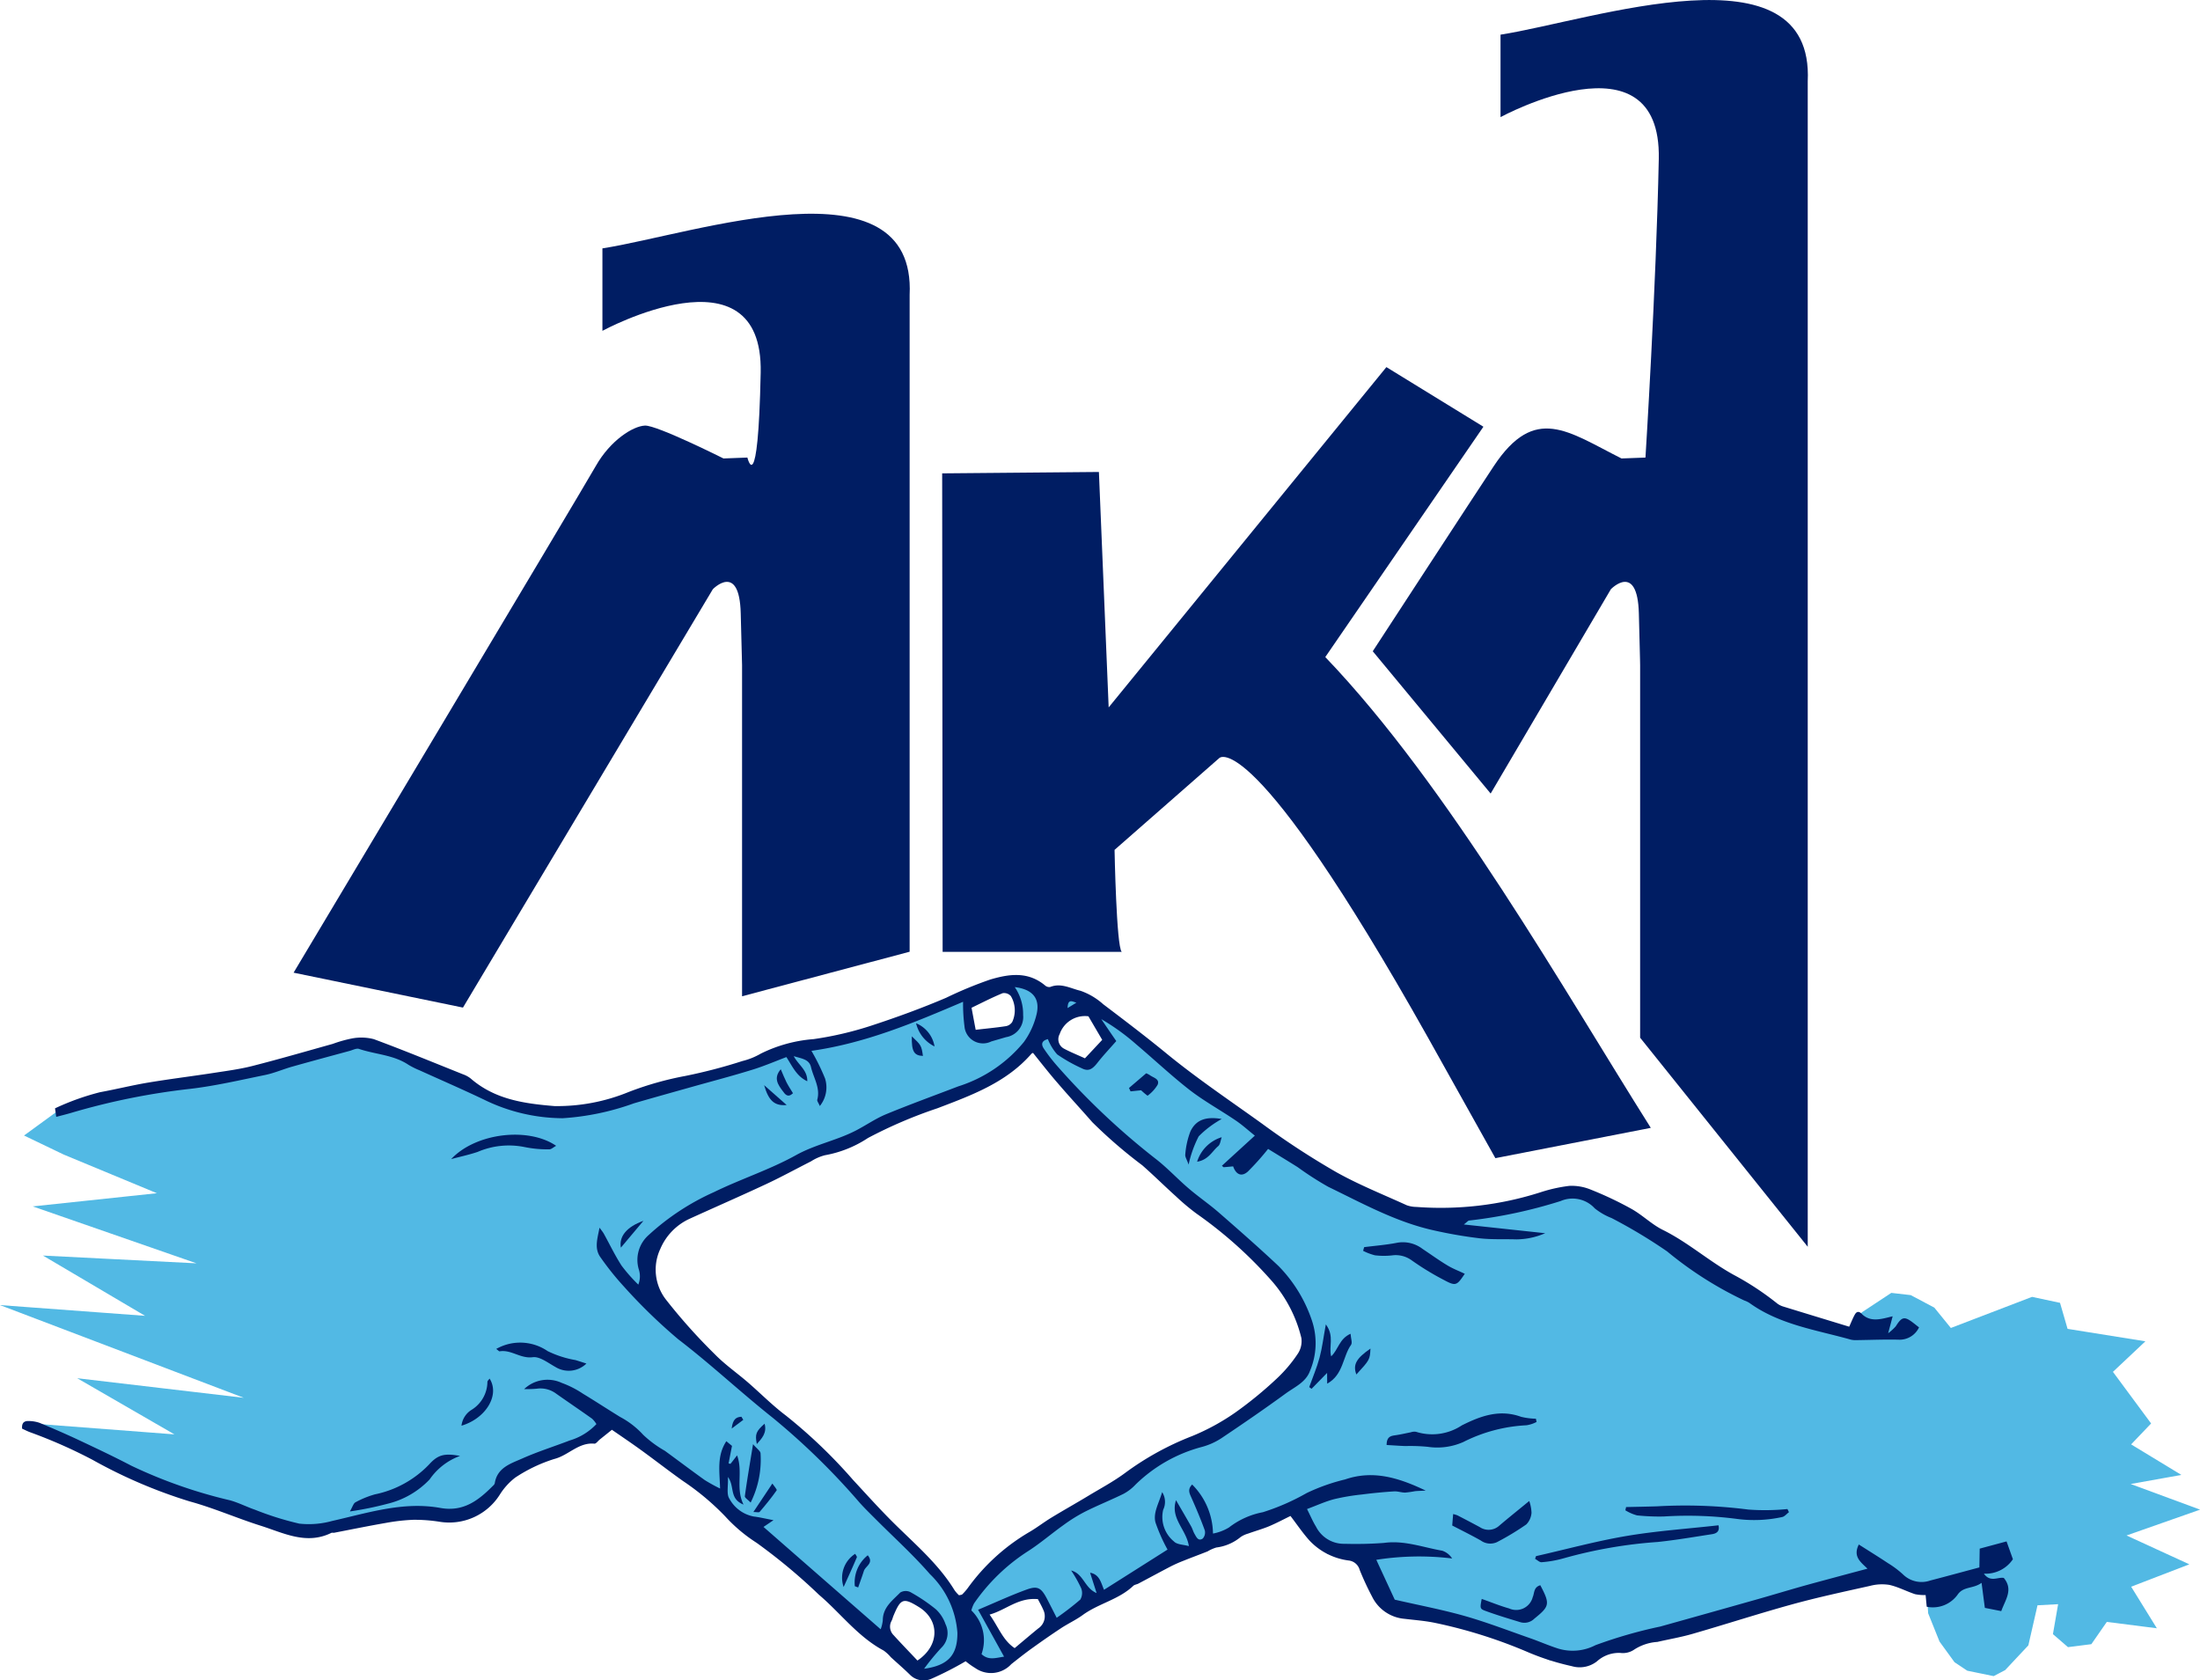 <svg xmlns="http://www.w3.org/2000/svg" width="172.886" height="132.031" viewBox="0 0 172.886 132.031">
  <g id="lkl-icon" transform="translate(-279.81 -1045.706)">
    <path id="Path_3258" data-name="Path 3258" d="M330.76,1090.969l-.266-2.193,1.433-1.982,2.321-1.9,9.847-4.583,3.157-1.189,5.729-2.463,6.555-3.244,1.7-1.557.9,1.572,7.137,6.98,9.956,8.883,3.012,4.223-.138,3.837-2.521,1.881-5.191,3.746-5.725,2.957-4.409,2.477-5.482,3.714-3.645,3.958-.756-1.2-2.586-3.129-2.561-2.466-5.416-5.8-5.416-4.507-5.1-4.681Zm30.548,23.946-4.1,1.608,1.939,3.536,3.434-2.365-.56-1.339Zm-4.86-46.618,2.575-.771.615.829-.047,2.281-3.285.549-.447-2.077Zm6.107,3.118.593-1.215,1.459-.684,1.029-.058,1.193,2.27-1.63,1.731-2.033-.975Zm-78.37,5.867,3.165-1.037,4.9-1.052,5.067-.669,3.718-.866,4.663-1.291,2.03-.633,3,.88,3.729,1.419,3.8,2.026,3.394.989,3.307.258,5.78-1.633,5.936-1.615,4.667-1.681,4.3-.72,5.413-1.622,3.765-1.593,2.39-1.069,2.477-.495,2.353.968,1.615-.022,2.812,1.321,2.484,2.011,4.9,4.02,4.063,2.841,5.085,3.343,4.631,2.859,5.711,1.167,4.729-.706,4.929-1.193,1.782.368,3.608,2.033,4.834,3.216,3.9,2.386,4.565,2.059,3.623.953.8-1.506,2.328-1.535,1.528.175,1.851.982,1.3,1.6,6.38-2.444,2.2.469.593,2.044,6.115.979-2.55,2.4,3,4.056-1.571,1.644,3.95,2.4-3.987.713,5.46,2.015-5.784,2.03,4.936,2.266-4.572,1.76,2.019,3.266-3.932-.5-1.215,1.75-1.837.233-1.182-1.022.407-2.354-1.619.087-.72,3.15-1.822,1.943-.906.473-2.073-.426-1-.666-1.179-1.623-.895-2.226-.131-2.084-2.041-.36-1.44-.222-21.163,5.285-2.4,1.03-2.557.047-5.253-2.444-7.464-1.757-2.4-4.147-2.364-.007-2.517-3.39-7.831,3-4.94,2.186-5.213,3.427-5.471,3.754L355.9,1120l-3.1,1.306-.931-.288-2.5-2.968.116-1.262.949-1.324,1.1.018,1.761,1.3.331,1.521-1.139,1.957-.615.76-.342-.105-8.257-6.98L336.3,1107.6l-8.6-5.987-.818.822L323,1104.209l-3.408,1.779-2.026,2.27-1.731.633-2.237-.131-5.369.746-3.336.593-5.063-.848-9.232-3.525-8.981-4.056,11.9.909-7.639-4.412,13.091,1.539-19.159-7.286,11.4.844-8.024-4.736,12.069.611-12.869-4.474,9.752-1.036-7.315-3.034-3.125-1.5Z" transform="translate(0 55.841)" fill="#52b9e4" fill-rule="evenodd"/>
    <path id="Path_3259" data-name="Path 3259" d="M362.462,1069.375h0l.691-.422c-.356-.112-.666-.32-.691.422m-7.22,1.709h0c.844-.1,1.6-.167,2.357-.284a.748.748,0,0,0,.516-.335,2.19,2.19,0,0,0-.109-2.03.708.708,0,0,0-.647-.229c-.811.331-1.59.735-2.444,1.146C355.023,1069.927,355.121,1070.459,355.241,1071.084Zm8.857-1.062h0a2.1,2.1,0,0,0-2.259,1.4.837.837,0,0,0,.346,1.146c.513.273,1.058.491,1.641.757.477-.509.924-.986,1.357-1.451C364.794,1071.208,364.444,1070.611,364.1,1070.022Zm-3.972,45.8h0c-1.557-.138-2.5.855-3.794,1.215.706.979,1.04,2.022,1.972,2.634.669-.56,1.255-1.059,1.851-1.546a1.152,1.152,0,0,0,.393-1.473C360.421,1116.353,360.254,1116.069,360.127,1115.818Zm-9.465,4.827h0c1.757-1.171,1.764-3.179.124-4.2-1.222-.757-1.433-.687-2,.666-.058.138-.087.287-.156.414a.938.938,0,0,0,.167,1.131C349.411,1119.339,350.051,1119.994,350.662,1120.645Zm9.086-47.746h0a.217.217,0,0,0-.124.062c-1.975,2.27-4.711,3.263-7.391,4.285a36.2,36.2,0,0,0-5.456,2.335,8.979,8.979,0,0,1-3.372,1.353,3.71,3.71,0,0,0-1.1.48c-1.186.6-2.35,1.241-3.55,1.8-2,.935-4.03,1.819-6.042,2.736a4.571,4.571,0,0,0-2.255,2.346,3.832,3.832,0,0,0,.444,3.986,44.32,44.32,0,0,0,3.827,4.281c.789.811,1.735,1.466,2.6,2.212,1,.865,1.935,1.819,2.99,2.612a40.367,40.367,0,0,1,5.282,5.06c1,1.08,1.986,2.175,3.026,3.219,1.742,1.746,3.656,3.328,4.962,5.467a2.739,2.739,0,0,0,.342.382c.12-.032.211-.029.255-.073a4.317,4.317,0,0,0,.437-.5,15.777,15.777,0,0,1,4.8-4.376c.608-.349,1.164-.785,1.764-1.15.942-.574,1.906-1.113,2.852-1.684,1-.607,2.052-1.161,2.99-1.863a22.645,22.645,0,0,1,5.22-2.863,17.536,17.536,0,0,0,3.383-1.844,30.534,30.534,0,0,0,3.263-2.67,10.975,10.975,0,0,0,1.641-1.931,1.792,1.792,0,0,0,.3-1.255,10.581,10.581,0,0,0-2.284-4.442,33.42,33.42,0,0,0-5.958-5.34,17.624,17.624,0,0,1-1.6-1.342c-.9-.811-1.76-1.663-2.666-2.459a37.808,37.808,0,0,1-3.925-3.386c-.895-1.026-1.819-2.019-2.7-3.048C361.029,1074.521,360.4,1073.711,359.748,1072.9Zm65.144,20.526c.695.655,1.5.389,2.408.167-.116.444-.2.764-.353,1.331a3.873,3.873,0,0,0,.6-.545c.487-.771.684-.808,1.426-.229.113.087.222.178.4.313a1.683,1.683,0,0,1-1.608.968c-1.106-.025-2.208.022-3.314.036a1.623,1.623,0,0,1-.44-.04c-2.728-.768-5.591-1.168-7.973-2.888a1.957,1.957,0,0,0-.4-.189,28.8,28.8,0,0,1-6.06-3.855,40.868,40.868,0,0,0-4.361-2.619,5.007,5.007,0,0,1-1.331-.768,2.358,2.358,0,0,0-2.67-.574,37.857,37.857,0,0,1-7.2,1.535c-.084.007-.16.116-.415.309,2.2.237,4.219.455,6.395.687a5.78,5.78,0,0,1-2.273.484c-.957-.029-1.921.022-2.866-.083a35.365,35.365,0,0,1-3.59-.619c-2.972-.651-5.62-2.121-8.323-3.43a25.03,25.03,0,0,1-2.393-1.539c-.793-.5-1.6-.986-2.332-1.437a20.638,20.638,0,0,1-1.582,1.771c-.495.448-.935.255-1.164-.4-.244.022-.495.048-.742.066-.025,0-.051-.04-.142-.113.826-.757,1.648-1.506,2.59-2.368-.516-.411-.993-.848-1.517-1.2-1.189-.807-2.463-1.506-3.6-2.382-1.448-1.128-2.79-2.394-4.194-3.583a17.449,17.449,0,0,0-2.757-1.99c.4.59.8,1.179,1.178,1.724-.531.608-1.036,1.139-1.484,1.713-.422.538-.728.684-1.244.418a12.235,12.235,0,0,1-1.917-1.084,4.03,4.03,0,0,1-.728-1.2c-.415.1-.6.346-.305.768a12.874,12.874,0,0,0,1.018,1.321,56.822,56.822,0,0,0,7.722,7.293c.935.716,1.742,1.6,2.641,2.364.76.651,1.589,1.215,2.342,1.87,1.59,1.386,3.176,2.776,4.711,4.22a11.151,11.151,0,0,1,2.6,4.223,5.586,5.586,0,0,1-.135,4.016c-.324.891-1.2,1.258-1.9,1.768-1.666,1.215-3.368,2.383-5.082,3.532a5.289,5.289,0,0,1-1.477.662,11.734,11.734,0,0,0-5.245,2.965,3.664,3.664,0,0,1-.957.735c-1,.491-2.03.9-3.023,1.4a12.545,12.545,0,0,0-1.684,1.048c-.931.662-1.8,1.415-2.757,2.033a14.948,14.948,0,0,0-4.267,4.117,2.539,2.539,0,0,0-.218.557,3.26,3.26,0,0,1,.8,3.434c.542.506,1.08.305,1.771.2-.68-1.229-1.324-2.39-2.041-3.685,1.357-.571,2.583-1.142,3.852-1.6.844-.3,1.12-.1,1.557.731.236.455.466.909.767,1.5a22.447,22.447,0,0,0,1.859-1.433,1.035,1.035,0,0,0,.065-.891,10.167,10.167,0,0,0-.786-1.393c.979.258,1.04,1.375,2,1.775l-.513-1.6c.742.135.848.767,1.095,1.342,1.7-1.073,3.339-2.113,4.991-3.16a13.481,13.481,0,0,1-.946-2.128c-.2-.76.251-1.473.524-2.386a1.423,1.423,0,0,1,.08,1.386,2.479,2.479,0,0,0,.844,2.488c.233.254.753.247,1.175.367-.2-1.316-1.477-2.157-1.011-3.608.393.676.789,1.353,1.175,2.033.113.193.167.415.276.607.142.247.291.611.647.378a.707.707,0,0,0,.164-.647c-.313-.866-.673-1.717-1.048-2.561-.149-.342-.331-.651.055-1.04a5.556,5.556,0,0,1,1.637,3.852,3.73,3.73,0,0,0,1.255-.477,6.242,6.242,0,0,1,2.663-1.2,17.587,17.587,0,0,0,3.445-1.506,15.209,15.209,0,0,1,3.016-1.069c2.2-.757,4.216-.138,6.337.876-.375.022-.615.022-.851.048a7.161,7.161,0,0,1-.768.109c-.295,0-.593-.116-.88-.094q-1.266.082-2.521.244a16.89,16.89,0,0,0-2.182.368c-.7.185-1.36.491-2.124.775.28.553.462.993.709,1.389a2.446,2.446,0,0,0,2.248,1.342,30.02,30.02,0,0,0,3.088-.069c1.6-.222,3.063.349,4.576.611a1.479,1.479,0,0,1,.782.611,21.6,21.6,0,0,0-5.958.105c.506,1.095.975,2.106,1.448,3.132,1.833.422,3.685.771,5.493,1.281,1.742.495,3.434,1.15,5.143,1.746.731.255,1.444.571,2.182.808a3.9,3.9,0,0,0,2.957-.259,36.654,36.654,0,0,1,5.1-1.466q3.852-1.075,7.693-2.161c1.1-.313,2.2-.644,3.3-.957.887-.251,1.779-.487,2.666-.727.847-.229,1.695-.455,2.615-.7-.517-.513-1.164-.935-.68-1.9.786.5,1.557.978,2.31,1.477a7.529,7.529,0,0,1,1.153.865,2.081,2.081,0,0,0,2.153.488c1.251-.324,2.5-.666,3.859-1.029.007-.433.015-.931.025-1.477l2.11-.567.5,1.4a2.58,2.58,0,0,1-2.281,1.135c.506.713,1.109.244,1.564.335.757.917.138,1.684-.2,2.608l-1.288-.255c-.091-.676-.164-1.248-.258-1.968-.647.477-1.4.265-1.862.9a2.392,2.392,0,0,1-2.448.978c-.029-.291-.058-.608-.087-.917a3.627,3.627,0,0,1-.829-.069c-.68-.225-1.328-.575-2.026-.731a3.715,3.715,0,0,0-1.521.08c-2.052.458-4.114.9-6.14,1.458-2.6.717-5.172,1.553-7.762,2.3-.92.269-1.87.429-2.8.644a3.805,3.805,0,0,0-1.862.629,1.57,1.57,0,0,1-1.051.236,2.574,2.574,0,0,0-1.837.662,2.2,2.2,0,0,1-1.979.378,19.5,19.5,0,0,1-3.375-1.069,38.552,38.552,0,0,0-7.37-2.332c-.789-.164-1.6-.222-2.408-.32a3.131,3.131,0,0,1-2.539-1.742,22.465,22.465,0,0,1-.975-2.1,1.01,1.01,0,0,0-.851-.738,5.11,5.11,0,0,1-3.081-1.557c-.531-.586-.971-1.244-1.506-1.943-.473.229-1.058.542-1.662.8-.542.226-1.109.382-1.662.582a2.022,2.022,0,0,0-.589.269,3.716,3.716,0,0,1-1.913.826,3.066,3.066,0,0,0-.687.305c-.64.254-1.288.491-1.928.75a10.521,10.521,0,0,0-.993.444c-.844.44-1.68.895-2.521,1.339-.127.065-.3.08-.4.175-1.142,1.087-2.735,1.386-3.983,2.3-.527.382-1.135.662-1.684,1.022-.767.506-1.524,1.033-2.273,1.571-.56.4-1.106.833-1.648,1.262a2.16,2.16,0,0,1-2.837.3,6.029,6.029,0,0,1-.746-.531,26.1,26.1,0,0,1-2.685,1.375,1.511,1.511,0,0,1-1.659-.28c-.495-.491-1.026-.942-1.539-1.415a3.068,3.068,0,0,0-.567-.523c-2.022-1.08-3.379-2.936-5.082-4.384a45.438,45.438,0,0,0-4.9-4.081,12.282,12.282,0,0,1-2.459-2.07,20.059,20.059,0,0,0-3.31-2.776c-1.12-.793-2.2-1.637-3.314-2.444-.738-.535-1.495-1.044-2.284-1.59l-.953.764c-.142.113-.295.338-.422.327-1.244-.116-2.037.917-3.143,1.2a11.978,11.978,0,0,0-3.088,1.473,5.157,5.157,0,0,0-1.219,1.357,4.7,4.7,0,0,1-4.681,2.113,12.466,12.466,0,0,0-2.106-.16,15.252,15.252,0,0,0-2.182.251c-1.349.233-2.692.509-4.034.767-.073.011-.16-.018-.222.011-1.972.968-3.758,0-5.562-.567-1.87-.593-3.677-1.389-5.565-1.906a39.182,39.182,0,0,1-7.639-3.27,39.431,39.431,0,0,0-4.871-2.154c-.233-.083-.455-.2-.662-.294-.044-.444.16-.615.509-.6a2.677,2.677,0,0,1,.869.146c1.051.437,2.1.891,3.128,1.375,1.368.644,2.732,1.288,4.067,1.986a38.231,38.231,0,0,0,7.77,2.725c.669.186,1.3.513,1.964.742a23.91,23.91,0,0,0,3.47,1.088,6.856,6.856,0,0,0,2.594-.211c2.8-.63,5.573-1.546,8.49-1.022,1.83.331,3.012-.6,4.158-1.757a.355.355,0,0,0,.124-.182c.193-1.237,1.262-1.546,2.172-1.95,1.211-.538,2.484-.938,3.728-1.415a4.716,4.716,0,0,0,2.088-1.284,2,2,0,0,0-.338-.422c-.931-.662-1.873-1.3-2.808-1.957a2.062,2.062,0,0,0-1.553-.4,8.95,8.95,0,0,1-.979.029,2.658,2.658,0,0,1,2.95-.488,7.793,7.793,0,0,1,1.666.848c.982.593,1.942,1.225,2.921,1.826a6.754,6.754,0,0,1,1.826,1.415,8.679,8.679,0,0,0,1.691,1.247c1.047.764,2.081,1.546,3.135,2.3a12.859,12.859,0,0,0,1.208.666c-.036-1.332-.273-2.554.491-3.718.24.2.375.309.444.367-.1.506-.182.942-.269,1.379l.153.032c.131-.167.262-.334.516-.666.484,1.306-.138,2.554.506,3.867-1.157-.469-.666-1.429-1.226-2.168.033.713-.127,1.35.12,1.713a2.757,2.757,0,0,0,1.91,1.393c.458.055.909.167,1.553.287l-.786.531c3.088,2.7,6.126,5.355,9.207,8.043a2.913,2.913,0,0,0,.167-.7c0-1.022.764-1.564,1.371-2.187a.837.837,0,0,1,.786-.04,13.5,13.5,0,0,1,2.019,1.36,2.875,2.875,0,0,1,.757,1.175,1.6,1.6,0,0,1-.342,1.855,18.48,18.48,0,0,0-1.346,1.64c1.921-.261,2.623-1.106,2.619-2.815a7.089,7.089,0,0,0-2.164-4.627c-1.331-1.531-2.852-2.9-4.289-4.344-.418-.418-.844-.833-1.237-1.273a55.4,55.4,0,0,0-6.817-6.66c-2.521-2-4.874-4.216-7.428-6.169a42.877,42.877,0,0,1-4.285-4.161,21.956,21.956,0,0,1-1.8-2.244c-.553-.72-.258-1.528-.105-2.368.113.156.24.305.335.469.466.84.88,1.713,1.4,2.517a12.83,12.83,0,0,0,1.313,1.488,1.768,1.768,0,0,0,.029-1.229,2.6,2.6,0,0,1,.789-2.67,19.106,19.106,0,0,1,5.14-3.375c2.114-1.033,4.383-1.76,6.435-2.9,1.506-.837,3.179-1.15,4.678-1.92.807-.415,1.561-.946,2.393-1.292,1.877-.774,3.787-1.466,5.682-2.193a10.906,10.906,0,0,0,5.154-3.485,6.17,6.17,0,0,0,1-2.187c.291-1.255-.331-1.96-1.717-2.128a3.749,3.749,0,0,1,.658,2.2,1.6,1.6,0,0,1-1.339,1.732c-.389.116-.782.226-1.171.342a1.46,1.46,0,0,1-2.1-1.2,13.747,13.747,0,0,1-.109-1.92c-3.8,1.622-7.646,3.252-11.916,3.855a16.991,16.991,0,0,1,1.069,2.172,2.327,2.327,0,0,1-.411,2.164c-.1-.244-.225-.389-.2-.495.255-.938-.295-1.713-.491-2.557-.142-.618-.7-.666-1.36-.866.385.713,1.088,1.095,1.066,1.972-.844-.4-1.146-1.131-1.641-1.9-.869.328-1.779.721-2.721,1.008-1.586.491-3.194.909-4.794,1.36-1.488.419-2.979.833-4.467,1.266a20.212,20.212,0,0,1-5.605,1.171,14.16,14.16,0,0,1-6.2-1.473c-1.662-.792-3.354-1.527-5.034-2.288a6.511,6.511,0,0,1-.884-.44c-1.175-.786-2.6-.811-3.885-1.247-.2-.069-.495.094-.742.16-1.5.407-3,.811-4.5,1.233-.713.2-1.4.506-2.121.655-1.957.4-3.914.858-5.893,1.091a54.118,54.118,0,0,0-9.348,1.885c-.382.113-.771.208-1.186.316-.04-.276-.058-.418-.095-.669a19.613,19.613,0,0,1,3.543-1.269c1.277-.233,2.535-.549,3.808-.76,1.71-.284,3.434-.495,5.147-.76,1.015-.156,2.041-.291,3.037-.546,2.106-.538,4.2-1.146,6.293-1.731a10.086,10.086,0,0,1,1.491-.422,3.9,3.9,0,0,1,1.731.051c2.361.873,4.685,1.833,7.024,2.768a2.1,2.1,0,0,1,.582.317c1.9,1.655,4.212,1.979,6.6,2.175a14.787,14.787,0,0,0,5.805-1.1,25.181,25.181,0,0,1,4.46-1.266,41.217,41.217,0,0,0,4.5-1.175,5.452,5.452,0,0,0,1.437-.579,11.262,11.262,0,0,1,4.154-1.142,26.638,26.638,0,0,0,4.609-1.084c1.961-.644,3.907-1.354,5.805-2.164a31.125,31.125,0,0,1,3.477-1.437c1.517-.448,2.975-.64,4.31.476a.479.479,0,0,0,.4.109c.844-.338,1.611.123,2.368.3a5.241,5.241,0,0,1,1.786,1.055c1.677,1.27,3.354,2.542,4.983,3.878,2.408,1.971,4.983,3.7,7.508,5.514a61.611,61.611,0,0,0,5.845,3.815c1.771.99,3.674,1.75,5.525,2.594a2.359,2.359,0,0,0,.757.131,25.719,25.719,0,0,0,9.745-1.149,11.762,11.762,0,0,1,2.27-.506,3.934,3.934,0,0,1,1.713.305,27.54,27.54,0,0,1,3.183,1.51c.859.483,1.582,1.215,2.459,1.648,1.993.986,3.648,2.481,5.583,3.539a22.1,22.1,0,0,1,3.4,2.241,1.516,1.516,0,0,0,.491.244c1.7.523,3.4,1.04,5.165,1.579.167-.364.284-.669.44-.949.186-.331.4-.229.611,0Z" transform="translate(1.243 55.545)" fill="#001d63"/>
    <path id="Path_3260" data-name="Path 3260" d="M309.767,1078.721c0-.7.375-.72.749-.775s.764-.149,1.146-.222a.843.843,0,0,1,.415-.04,4.222,4.222,0,0,0,3.6-.505c1.488-.746,2.972-1.284,4.656-.673a5.293,5.293,0,0,0,1.164.149l.054.254a2.5,2.5,0,0,1-.8.262,12.314,12.314,0,0,0-4.962,1.317,5.056,5.056,0,0,1-2.8.375,14.132,14.132,0,0,0-1.757-.059c-.473-.018-.946-.054-1.469-.083" transform="translate(79.011 80.534)" fill="#001d63"/>
    <path id="Path_3261" data-name="Path 3261" d="M313.047,1081.08c2.368-.534,4.714-1.178,7.108-1.583s4.82-.567,7.231-.84c.116.48-.156.647-.52.7-1.419.219-2.834.462-4.26.611a36.611,36.611,0,0,0-7.38,1.281,8.714,8.714,0,0,1-1.735.309c-.16.018-.342-.171-.517-.265l.073-.215" transform="translate(87.47 86.908)" fill="#001d63"/>
    <path id="Path_3262" data-name="Path 3262" d="M327.78,1078.741c-.182.131-.345.349-.542.382a10.31,10.31,0,0,1-3.474.156,29.947,29.947,0,0,0-5.824-.2,16.9,16.9,0,0,1-2.1-.087,3.44,3.44,0,0,1-.917-.4l.058-.254c.811-.018,1.622-.033,2.437-.058a39.018,39.018,0,0,1,7.166.254,17.81,17.81,0,0,0,3.077-.04l.116.244" transform="translate(92.615 85.794)" fill="#001d63"/>
    <path id="Path_3263" data-name="Path 3263" d="M309.339,1072.934c.873-.113,1.753-.178,2.612-.349a2.55,2.55,0,0,1,1.983.491c.647.429,1.277.888,1.942,1.288.433.262.913.444,1.371.662-.626.935-.706.989-1.637.488a21.392,21.392,0,0,1-2.546-1.553,2.132,2.132,0,0,0-1.542-.378,6,6,0,0,1-1.328-.007,4.355,4.355,0,0,1-.935-.353l.08-.288" transform="translate(77.671 70.774)" fill="#001d63"/>
    <path id="Path_3264" data-name="Path 3264" d="M296.026,1077.229a4.962,4.962,0,0,0-2.39,1.848,6.741,6.741,0,0,1-3.325,1.917,26.363,26.363,0,0,1-2.943.6c.215-.368.28-.637.44-.72a7.36,7.36,0,0,1,1.524-.622,8.155,8.155,0,0,0,4.271-2.361c.713-.785,1.226-.873,2.422-.662" transform="translate(19.937 82.883)" fill="#001d63"/>
    <path id="Path_3265" data-name="Path 3265" d="M317.237,1078.132a3.124,3.124,0,0,1,.178.927,1.459,1.459,0,0,1-.407.913,20.733,20.733,0,0,1-2.321,1.4,1.273,1.273,0,0,1-1.262-.138c-.738-.415-1.495-.789-2.241-1.175l.073-.9a2.566,2.566,0,0,1,.335.1c.589.305,1.178.611,1.76.927a1.244,1.244,0,0,0,1.535-.12c.713-.607,1.448-1.193,2.35-1.935" transform="translate(82.748 85.523)" fill="#001d63"/>
    <path id="Path_3266" data-name="Path 3266" d="M289.557,1072.136c1.939-2.066,6.067-2.539,8.25-1.044-.211.109-.382.284-.546.277a9.052,9.052,0,0,1-1.968-.186,6.207,6.207,0,0,0-3.659.389c-.68.226-1.382.378-2.077.564" transform="translate(25.708 64.653)" fill="#001d63"/>
    <path id="Path_3267" data-name="Path 3267" d="M309.4,1074.317c.695.931.211,1.735.418,2.51.56-.516.626-1.378,1.524-1.775.025.367.156.706.04.869-.666.935-.593,2.342-1.877,3.052,0-.386,0-.626-.007-.844-.415.426-.818.84-1.222,1.251l-.182-.138c.273-.771.6-1.524.811-2.31s.3-1.572.495-2.615" transform="translate(74.601 75.462)" fill="#001d63"/>
    <path id="Path_3268" data-name="Path 3268" d="M316.488,1079.952c.786,1.488.727,1.655-.466,2.623a1.117,1.117,0,0,1-1.113.277c-.917-.28-1.833-.553-2.732-.884-.451-.167-.429-.222-.295-.942.717.251,1.422.542,2.157.75a1.341,1.341,0,0,0,1.855-.9c.142-.309.054-.764.593-.924" transform="translate(84.367 90.324)" fill="#001d63"/>
    <path id="Path_3269" data-name="Path 3269" d="M297.619,1076.348a1.989,1.989,0,0,1-2.433.27c-.575-.316-1.229-.84-1.786-.768-.968.127-1.691-.615-2.6-.462-.047.007-.113-.076-.269-.189a4.1,4.1,0,0,1,.549-.255,3.819,3.819,0,0,1,3.492.426,8.082,8.082,0,0,0,2.193.706c.226.069.451.142.855.272" transform="translate(28.274 76.507)" fill="#001d63"/>
    <path id="Path_3270" data-name="Path 3270" d="M296.546,1076.905c.316.371.582.538.589.717a7.551,7.551,0,0,1-.778,3.87c-.2-.214-.469-.375-.455-.5.171-1.266.389-2.525.644-4.089" transform="translate(42.442 82.287)" fill="#001d63"/>
    <path id="Path_3271" data-name="Path 3271" d="M308.275,1069.93a7.914,7.914,0,0,0-1.8,1.357,8.891,8.891,0,0,0-.793,2.222c-.135-.393-.291-.607-.262-.8a6.4,6.4,0,0,1,.4-1.8c.425-.9,1.189-1.2,2.452-.986" transform="translate(67.535 63.712)" fill="#001d63"/>
    <path id="Path_3272" data-name="Path 3272" d="M289.78,1079.19a1.693,1.693,0,0,1,.8-1.251,2.606,2.606,0,0,0,1.237-2.193c0-.08.106-.164.171-.258.818,1.284-.273,3.121-2.2,3.7" transform="translate(26.296 78.548)" fill="#001d63"/>
    <path id="Path_3273" data-name="Path 3273" d="M305.15,1070.227c-.16.018-.491.051-.826.087l-.124-.265c.444-.378.888-.76,1.353-1.157a1.713,1.713,0,0,1,.295.153c.266.2.793.291.6.753a2.927,2.927,0,0,1-.789.858,5.313,5.313,0,0,1-.506-.429" transform="translate(64.331 61.153)" fill="#001d63"/>
    <path id="Path_3274" data-name="Path 3274" d="M305.673,1072.2a2.912,2.912,0,0,1,1.932-1.924c-.091.24-.109.564-.28.706-.477.4-.757,1.07-1.651,1.219" transform="translate(68.213 64.793)" fill="#001d63"/>
    <path id="Path_3275" data-name="Path 3275" d="M296.086,1079.992l1.491-2.237c.124.189.385.469.338.534-.411.589-.869,1.146-1.335,1.691-.058.066-.251.011-.495.011" transform="translate(42.928 84.529)" fill="#001d63"/>
    <path id="Path_3276" data-name="Path 3276" d="M298.278,1081.731a2.735,2.735,0,0,1,1.015-2.426c.506.618-.182.844-.306,1.233-.138.437-.3.865-.447,1.295l-.262-.1" transform="translate(48.709 88.617)" fill="#001d63"/>
    <path id="Path_3277" data-name="Path 3277" d="M309.19,1076.876c-.291-.775,0-1.27,1.109-2.037-.047.877-.051.881-1.109,2.037" transform="translate(77.209 76.838)" fill="#001d63"/>
    <path id="Path_3278" data-name="Path 3278" d="M299.027,1079.273c.047.1.156.219.127.28-.32.753-.662,1.5-1.037,2.328a2.234,2.234,0,0,1,.909-2.608" transform="translate(47.989 88.533)" fill="#001d63"/>
    <path id="Path_3279" data-name="Path 3279" d="M296.9,1068.805c.167.385.295.716.455,1.033.149.291.331.561.506.851-.415.393-.622.08-.811-.178-.375-.5-.738-1.022-.149-1.706" transform="translate(44.266 60.924)" fill="#001d63"/>
    <path id="Path_3280" data-name="Path 3280" d="M295.015,1072.079c-.6.717-1.208,1.433-1.775,2.11-.153-.88.451-1.634,1.775-2.11" transform="translate(35.36 69.559)" fill="#001d63"/>
    <path id="Path_3281" data-name="Path 3281" d="M299.511,1068.094c.742.7.753.724.873,1.539-.7-.025-.9-.357-.873-1.539" transform="translate(51.954 59.048)" fill="#001d63"/>
    <path id="Path_3282" data-name="Path 3282" d="M298.09,1070.709c-.949.083-1.415-.324-1.771-1.56.622.549,1.16,1.022,1.771,1.56" transform="translate(43.54 61.831)" fill="#001d63"/>
    <path id="Path_3283" data-name="Path 3283" d="M299.6,1067.811a2.4,2.4,0,0,1,1.451,1.822,2.722,2.722,0,0,1-1.451-1.822" transform="translate(52.199 58.302)" fill="#001d63"/>
    <path id="Path_3284" data-name="Path 3284" d="M296.818,1076.462c.2.727-.215,1.153-.611,1.6-.149-.775-.073-.989.611-1.6" transform="translate(43.077 81.119)" fill="#001d63"/>
    <path id="Path_3285" data-name="Path 3285" d="M296.53,1076.556c-.244.182-.484.364-.913.684.087-.753.371-.906.767-.928l.146.244" transform="translate(41.691 80.723)" fill="#001d63"/>
    <path id="Path_3286" data-name="Path 3286" d="M319.934,1069.555s-5.227-2.619-6.166-2.583-2.717,1.149-3.867,3.175-23.749,39.816-23.749,39.816l6.584,1.357,6.726,1.386,19.635-32.875s2.092-2.172,2.193,1.9l.105,4.071v26.015l13.168-3.5v-51.6c.531-10.916-16.965-4.787-24.142-3.67v6.479s12.644-6.861,12.437,3.284-1.044,6.675-1.044,6.675Z" transform="translate(16.73 12.177)" fill="#001d63" fill-rule="evenodd"/>
    <path id="Path_3287" data-name="Path 3287" d="M355.855,1113.418l-12.218,2.382-5.336-9.548c-13.822-24.593-16.358-21.894-16.358-21.894l-8.232,7.217s.142,7.617.564,8.013H300.2l-.036-37.6,12.317-.109.767,18.5,21.825-26.74,7.624,4.685-12.426,18.1c9.669,10.087,18.8,26.259,25.583,37" transform="translate(53.686 20.915)" fill="#001d63" fill-rule="evenodd"/>
    <path id="Path_3288" data-name="Path 3288" d="M329.015,1081.732c-4.223-2.121-6.8-4.27-10.032.593-1.291,1.943-9.516,14.557-9.516,14.557l9.265,11.182,9.447-16.056s2.092-2.172,2.2,1.9.1,4.071.1,4.071v29.271l13.171,16.427V1052.1c.527-10.916-16.969-4.787-24.142-3.67v6.479s12.644-6.86,12.437,3.284-1.047,23.469-1.047,23.469Z" transform="translate(78.22 0)" fill="#001d63" fill-rule="evenodd"/>
  </g>
</svg>
